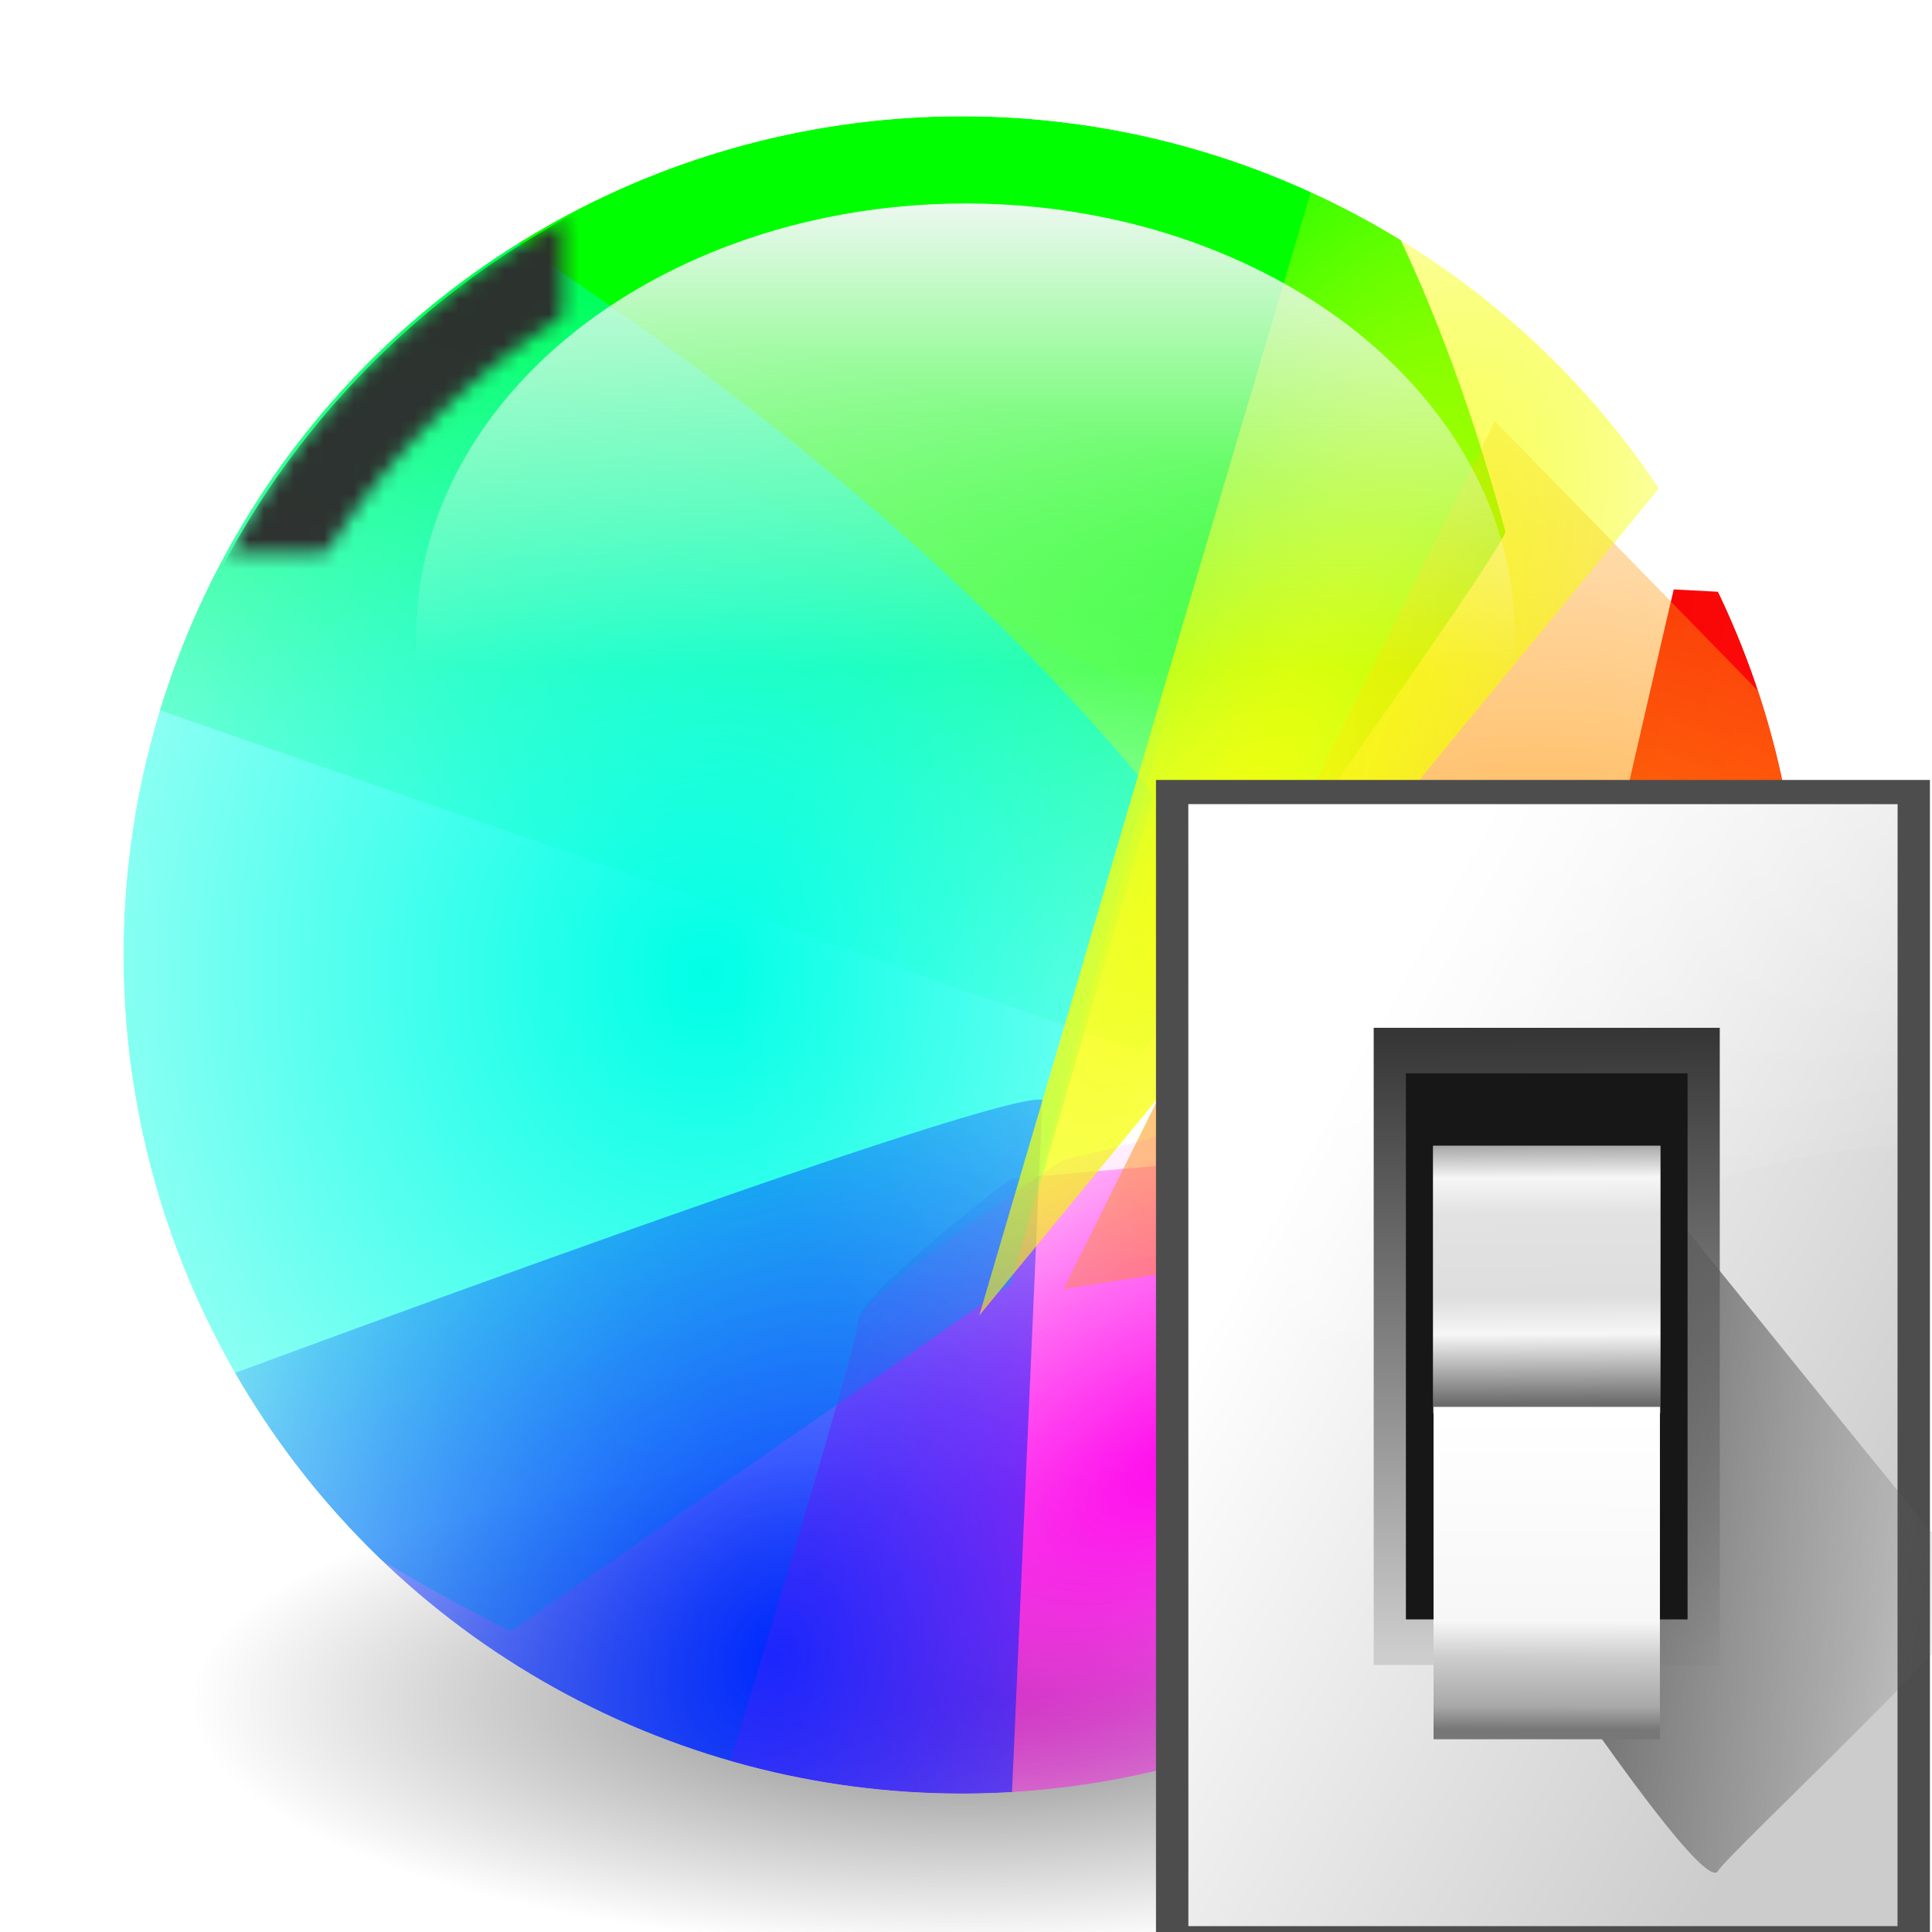 <?xml version="1.0" encoding="UTF-8" standalone="no"?>
<!-- Created with Inkscape (http://www.inkscape.org/) -->

<svg
   xmlns:dc="http://purl.org/dc/elements/1.1/"
   xmlns:cc="http://creativecommons.org/ns#"
   xmlns:rdf="http://www.w3.org/1999/02/22-rdf-syntax-ns#"
   xmlns:svg="http://www.w3.org/2000/svg"
   xmlns="http://www.w3.org/2000/svg"
   xmlns:xlink="http://www.w3.org/1999/xlink"
   xmlns:sodipodi="http://sodipodi.sourceforge.net/DTD/sodipodi-0.dtd"
   xmlns:inkscape="http://www.inkscape.org/namespaces/inkscape"
   width="128"
   height="128"
   viewBox="0 0 33.867 33.867"
   version="1.1"
   id="svg8"
   inkscape:version="0.92.3 (unknown)"
   sodipodi:docname="colorsettings.svg"
   inkscape:export-filename="/home/rizmut/Dokumen/Rizmut/Github/libreoffice-style-karasa-jaga/build/images_karasa_jaga/cmd/32/colorsettings.png"
   inkscape:export-xdpi="24"
   inkscape:export-ydpi="24">
  <defs
     id="defs2">
    <linearGradient
       inkscape:collect="always"
       id="linearGradient3931">
      <stop
         style="stop-color:#818181;stop-opacity:1;"
         offset="0"
         id="stop3927" />
      <stop
         style="stop-color:#818181;stop-opacity:0;"
         offset="1"
         id="stop3929" />
    </linearGradient>
    <linearGradient
       inkscape:collect="always"
       id="linearGradient3806">
      <stop
         style="stop-color:#faf8fe;stop-opacity:1;"
         offset="0"
         id="stop3802" />
      <stop
         style="stop-color:#faf8fe;stop-opacity:0;"
         offset="1"
         id="stop3804" />
    </linearGradient>
    <radialGradient
       inkscape:collect="always"
       xlink:href="#linearGradient3863"
       id="radialGradient3646"
       gradientUnits="userSpaceOnUse"
       gradientTransform="matrix(1,0,0,1.09,0,-6.021)"
       cx="253.321"
       cy="66.658"
       fx="253.321"
       fy="66.658"
       r="27.4" />
    <linearGradient
       id="linearGradient3863"
       inkscape:collect="always">
      <stop
         id="stop3865"
         offset="0"
         style="stop-color:#ffffff;stop-opacity:1;" />
      <stop
         id="stop3867"
         offset="1"
         style="stop-color:#ffffff;stop-opacity:0;" />
    </linearGradient>
    <filter
       style="color-interpolation-filters:sRGB"
       id="filter3871"
       inkscape:collect="always">
      <feGaussianBlur
         id="feGaussianBlur3873"
         stdDeviation="2.212"
         inkscape:collect="always" />
    </filter>
    <linearGradient
       id="linearGradient3749"
       inkscape:collect="always">
      <stop
         id="stop3751"
         offset="0"
         style="stop-color:#00ff00;stop-opacity:1;" />
      <stop
         id="stop3753"
         offset="1"
         style="stop-color:#00ff00;stop-opacity:0;" />
    </linearGradient>
    <filter
       style="color-interpolation-filters:sRGB"
       height="1.322"
       y="-0.161"
       width="1.235"
       x="-0.118"
       id="filter3815"
       inkscape:collect="always">
      <feGaussianBlur
         id="feGaussianBlur3817"
         stdDeviation="5.827"
         inkscape:collect="always" />
    </filter>
    <linearGradient
       inkscape:collect="always"
       id="linearGradient3930">
      <stop
         style="stop-color:#ff0c0c;stop-opacity:1;"
         offset="0"
         id="stop3932" />
      <stop
         style="stop-color:#f00000;stop-opacity:1"
         offset="1"
         id="stop3934" />
    </linearGradient>
    <filter
       style="color-interpolation-filters:sRGB"
       height="1.432"
       y="-0.216"
       width="1.706"
       x="-0.353"
       id="filter3795"
       inkscape:collect="always">
      <feGaussianBlur
         id="feGaussianBlur3797"
         stdDeviation="5.827"
         inkscape:collect="always" />
    </filter>
    <radialGradient
       inkscape:collect="always"
       xlink:href="#linearGradient3701"
       id="radialGradient3652"
       gradientUnits="userSpaceOnUse"
       gradientTransform="matrix(1.151,-0.665,0.36,0.623,-73.821,213.904)"
       cx="258.323"
       cy="88.262"
       fx="258.323"
       fy="88.262"
       r="41.366" />
    <linearGradient
       id="linearGradient3701"
       inkscape:collect="always">
      <stop
         id="stop3703"
         offset="0"
         style="stop-color:#ff0cec;stop-opacity:1;" />
      <stop
         id="stop3705"
         offset="1"
         style="stop-color:#ff0cec;stop-opacity:0;" />
    </linearGradient>
    <filter
       style="color-interpolation-filters:sRGB"
       height="1.565"
       y="-0.283"
       width="1.338"
       x="-0.169"
       id="filter3803"
       inkscape:collect="always">
      <feGaussianBlur
         id="feGaussianBlur3805"
         stdDeviation="5.827"
         inkscape:collect="always" />
    </filter>
    <radialGradient
       inkscape:collect="always"
       xlink:href="#linearGradient3729"
       id="radialGradient3654"
       gradientUnits="userSpaceOnUse"
       gradientTransform="matrix(2.14,0,0,1.775,-315.111,-47.802)"
       cx="276.302"
       cy="61.709"
       fx="279.13"
       fy="71.517"
       r="28.961" />
    <linearGradient
       id="linearGradient3729"
       inkscape:collect="always">
      <stop
         id="stop3731"
         offset="0"
         style="stop-color:#ff980c;stop-opacity:1;" />
      <stop
         id="stop3733"
         offset="1"
         style="stop-color:#ff980c;stop-opacity:0" />
    </linearGradient>
    <filter
       style="color-interpolation-filters:sRGB"
       height="1.595"
       y="-0.297"
       width="1.491"
       x="-0.246"
       id="filter3799"
       inkscape:collect="always">
      <feGaussianBlur
         id="feGaussianBlur3801"
         stdDeviation="5.827"
         inkscape:collect="always" />
    </filter>
    <radialGradient
       inkscape:collect="always"
       xlink:href="#linearGradient3759"
       id="radialGradient3656"
       gradientUnits="userSpaceOnUse"
       gradientTransform="matrix(1.72,0,0,1.852,-161.103,-54.514)"
       cx="223.799"
       cy="64.007"
       fx="223.799"
       fy="64.007"
       r="41.512" />
    <linearGradient
       id="linearGradient3759"
       inkscape:collect="always">
      <stop
         id="stop3761"
         offset="0"
         style="stop-color:#00ffe6;stop-opacity:1;" />
      <stop
         id="stop3763"
         offset="1"
         style="stop-color:#00ffe6;stop-opacity:0;" />
    </linearGradient>
    <filter
       style="color-interpolation-filters:sRGB"
       height="1.316"
       y="-0.158"
       width="1.277"
       x="-0.138"
       id="filter3811"
       inkscape:collect="always">
      <feGaussianBlur
         id="feGaussianBlur3813"
         stdDeviation="5.827"
         inkscape:collect="always" />
    </filter>
    <radialGradient
       inkscape:collect="always"
       xlink:href="#linearGradient3769"
       id="radialGradient3658"
       gradientUnits="userSpaceOnUse"
       gradientTransform="matrix(1.32,0.762,-0.94,1.627,26.301,-229.367)"
       cx="226.296"
       cy="102.511"
       fx="226.296"
       fy="102.511"
       r="32.88" />
    <linearGradient
       id="linearGradient3769"
       inkscape:collect="always">
      <stop
         id="stop3771"
         offset="0"
         style="stop-color:#002aff;stop-opacity:1;" />
      <stop
         id="stop3773"
         offset="1"
         style="stop-color:#002aff;stop-opacity:0;" />
    </linearGradient>
    <filter
       style="color-interpolation-filters:sRGB"
       height="1.38"
       y="-0.19"
       width="1.425"
       x="-0.213"
       id="filter3807"
       inkscape:collect="always">
      <feGaussianBlur
         id="feGaussianBlur3809"
         stdDeviation="5.827"
         inkscape:collect="always" />
    </filter>
    <radialGradient
       inkscape:collect="always"
       xlink:href="#linearGradient3787"
       id="radialGradient3660"
       gradientUnits="userSpaceOnUse"
       gradientTransform="matrix(0.866,0.5,-1.343,2.325,104.002,-192.132)"
       cx="257.917"
       cy="51.729"
       fx="257.917"
       fy="51.729"
       r="25.279" />
    <linearGradient
       id="linearGradient3787">
      <stop
         id="stop3789"
         offset="0"
         style="stop-color:#f5ff00;stop-opacity:1;" />
      <stop
         id="stop3791"
         offset="1"
         style="stop-color:#f5ff00;stop-opacity:0.152;" />
    </linearGradient>
    <filter
       style="color-interpolation-filters:sRGB"
       height="1.326"
       y="-0.163"
       width="1.553"
       x="-0.277"
       id="filter3819"
       inkscape:collect="always">
      <feGaussianBlur
         id="feGaussianBlur3821"
         stdDeviation="5.827"
         inkscape:collect="always" />
    </filter>
    <radialGradient
       inkscape:collect="always"
       xlink:href="#linearGradient3701"
       id="radialGradient3662"
       gradientUnits="userSpaceOnUse"
       gradientTransform="matrix(1.151,-0.665,0.36,0.623,-73.821,213.904)"
       cx="258.323"
       cy="88.262"
       fx="258.323"
       fy="88.262"
       r="41.366" />
    <radialGradient
       inkscape:collect="always"
       xlink:href="#linearGradient3759"
       id="radialGradient3664"
       gradientUnits="userSpaceOnUse"
       gradientTransform="matrix(1.72,0,0,1.852,-161.103,-54.514)"
       cx="223.799"
       cy="64.007"
       fx="223.799"
       fy="64.007"
       r="41.512" />
    <radialGradient
       inkscape:collect="always"
       xlink:href="#linearGradient3787"
       id="radialGradient3666"
       gradientUnits="userSpaceOnUse"
       gradientTransform="matrix(0.866,0.5,-1.343,2.325,104.002,-192.132)"
       cx="257.917"
       cy="51.729"
       fx="257.917"
       fy="51.729"
       r="25.279" />
    <radialGradient
       inkscape:collect="always"
       xlink:href="#linearGradient3863"
       id="radialGradient3668"
       gradientUnits="userSpaceOnUse"
       gradientTransform="matrix(1,0,0,1.09,0,-6.021)"
       cx="253.321"
       cy="66.658"
       fx="253.321"
       fy="66.658"
       r="27.4" />
    <clipPath
       id="clipPath1903"
       clipPathUnits="userSpaceOnUse">
      <path
         sodipodi:nodetypes="ccssc"
         id="path1901"
         d="m 231.629,110.996 c 17.314,-13.717 36.964,-26.884 70.115,-36.874 0,0 -71.693,-78.119 -88.115,-68.126 -9.699,5.902 -10.924,33.871 -4.954,58.259 6.147,25.112 19.688,46.575 22.954,46.741 z"
         style="fill:none;stroke:#000000;stroke-width:1px;stroke-linecap:butt;stroke-linejoin:miter;stroke-opacity:1"
         inkscape:connector-curvature="0" />
    </clipPath>
    <mask
       id="mask4084"
       maskUnits="userSpaceOnUse">
      <path
         transform="translate(0,-244.659)"
         clip-path="url(#clipPath4032)"
         id="path4086"
         d="M 139.3,212.5 V 407 H 354.8 V 212.5 Z m 77.812,35.281 c 21.408,0.348 84.438,69 84.438,69 -33.151,9.99 -52.811,23.158 -70.125,36.875 -3.266,-0.166 -16.79,-21.638 -22.938,-46.75 -5.97,-24.387 -4.762,-52.348 4.938,-58.25 1.026,-0.625 2.26,-0.898 3.688,-0.875 z"
         style="fill:#ffffff;fill-opacity:1;stroke:none;filter:url(#filter4028)"
         inkscape:connector-curvature="0" />
    </mask>
    <clipPath
       id="clipPath4032"
       clipPathUnits="userSpaceOnUse">
      <path
         sodipodi:nodetypes="cccssc"
         style="fill:#ffffff;fill-opacity:1;stroke:none"
         d="m 217.312,249.781 c 21.408,0.348 84.438,69 84.438,69 -33.151,9.99 -52.811,23.158 -70.125,36.875 -3.266,-0.166 -16.79,-21.638 -22.938,-46.75 -5.97,-24.387 -4.762,-52.348 4.938,-58.25 1.026,-0.625 2.26,-0.898 3.688,-0.875 z"
         id="path4034"
         inkscape:connector-curvature="0" />
    </clipPath>
    <filter
       style="color-interpolation-filters:sRGB"
       id="filter4028"
       inkscape:collect="always">
      <feGaussianBlur
         id="feGaussianBlur4030"
         stdDeviation="2.917"
         inkscape:collect="always" />
    </filter>
    <filter
       style="color-interpolation-filters:sRGB"
       inkscape:label="filter15"
       id="filter4088">
      <feBlend
         mode="multiply"
         in2="SourceGraphic"
         id="feBlend4090"
         blend="normal" />
    </filter>
    <clipPath
       id="clipPath2047"
       clipPathUnits="userSpaceOnUse">
      <path
         sodipodi:nodetypes="ccssc"
         id="path2045"
         d="m 231.629,110.996 c 17.314,-13.717 36.964,-26.884 70.115,-36.874 0,0 -71.693,-78.119 -88.115,-68.126 -9.699,5.902 -10.924,33.871 -4.954,58.259 6.147,25.112 19.688,46.575 22.954,46.741 z"
         style="fill:none;stroke:#000000;stroke-width:1px;stroke-linecap:butt;stroke-linejoin:miter;stroke-opacity:1"
         inkscape:connector-curvature="0" />
    </clipPath>
    <clipPath
       id="clipPath2183"
       clipPathUnits="userSpaceOnUse">
      <path
         sodipodi:nodetypes="ccssc"
         id="path2181"
         d="m 231.629,110.996 c 17.314,-13.717 36.964,-26.884 70.115,-36.874 0,0 -71.693,-78.119 -88.115,-68.126 -9.699,5.902 -10.924,33.871 -4.954,58.259 6.147,25.112 19.688,46.575 22.954,46.741 z"
         style="fill:none;stroke:#000000;stroke-width:1px;stroke-linecap:butt;stroke-linejoin:miter;stroke-opacity:1"
         inkscape:connector-curvature="0" />
    </clipPath>
    <mask
       id="mask2187"
       maskUnits="userSpaceOnUse">
      <path
         transform="translate(0,-244.659)"
         clip-path="url(#clipPath4032)"
         id="path2185"
         d="M 139.3,212.5 V 407 H 354.8 V 212.5 Z m 77.812,35.281 c 21.408,0.348 84.438,69 84.438,69 -33.151,9.99 -52.811,23.158 -70.125,36.875 -3.266,-0.166 -16.79,-21.638 -22.938,-46.75 -5.97,-24.387 -4.762,-52.348 4.938,-58.25 1.026,-0.625 2.26,-0.898 3.688,-0.875 z"
         style="fill:#ffffff;fill-opacity:1;stroke:none;filter:url(#filter4028)"
         inkscape:connector-curvature="0" />
    </mask>
    <clipPath
       id="clipPath2191"
       clipPathUnits="userSpaceOnUse">
      <path
         sodipodi:nodetypes="cccssc"
         style="fill:#ffffff;fill-opacity:1;stroke:none"
         d="m 217.312,249.781 c 21.408,0.348 84.438,69 84.438,69 -33.151,9.99 -52.811,23.158 -70.125,36.875 -3.266,-0.166 -16.79,-21.638 -22.938,-46.75 -5.97,-24.387 -4.762,-52.348 4.938,-58.25 1.026,-0.625 2.26,-0.898 3.688,-0.875 z"
         id="path2189"
         inkscape:connector-curvature="0" />
    </clipPath>
    <filter
       style="color-interpolation-filters:sRGB"
       inkscape:label="filter15"
       id="filter2199">
      <feBlend
         mode="multiply"
         in2="SourceGraphic"
         id="feBlend2197"
         blend="normal" />
    </filter>
    <linearGradient
       inkscape:collect="always"
       xlink:href="#linearGradient3749"
       id="linearGradient3628"
       gradientUnits="userSpaceOnUse"
       x1="240.051"
       y1="24.921"
       x2="228.194"
       y2="69.172" />
    <linearGradient
       inkscape:collect="always"
       xlink:href="#linearGradient3930"
       id="linearGradient3630"
       gradientUnits="userSpaceOnUse"
       x1="295.571"
       y1="67.719"
       x2="262.895"
       y2="58.964" />
    <clipPath
       clipPathUnits="userSpaceOnUse"
       id="clipPath3796">
      <circle
         style="opacity:1;fill:none;fill-opacity:0.902;stroke:#000000;stroke-width:3.799;stroke-linecap:round;stroke-linejoin:round;stroke-miterlimit:4;stroke-dasharray:none;stroke-dashoffset:0;stroke-opacity:1"
         id="circle3798"
         cx="241.029"
         cy="62.757"
         r="56.359" />
    </clipPath>
    <linearGradient
       inkscape:collect="always"
       xlink:href="#linearGradient3806"
       id="linearGradient3808"
       x1="16.933"
       y1="265.964"
       x2="16.933"
       y2="281.125"
       gradientUnits="userSpaceOnUse"
       gradientTransform="matrix(0.705,0,0,0.554,4.994,119.396)" />
    <filter
       inkscape:collect="always"
       style="color-interpolation-filters:sRGB"
       id="filter3870"
       x="-0.036"
       width="1.072"
       y="-0.036"
       height="1.072">
      <feGaussianBlur
         inkscape:collect="always"
         stdDeviation="1.682"
         id="feGaussianBlur3872" />
    </filter>
    <mask
       maskUnits="userSpaceOnUse"
       id="mask3901">
      <path
         style="opacity:1;fill:#4b4b4b;fill-opacity:0.971;stroke:none;stroke-width:3.78;stroke-linecap:round;stroke-linejoin:round;stroke-miterlimit:4;stroke-dasharray:none;stroke-dashoffset:0;stroke-opacity:1;filter:url(#filter3870)"
         d="M 64,7.938 A 56.063,56.063 0 0 0 7.938,64 56.063,56.063 0 0 0 64,120.062 56.063,56.063 0 0 0 120.062,64 56.063,56.063 0 0 0 64,7.938 Z m 0,5.555 A 50.508,50.508 0 0 1 114.508,64 50.508,50.508 0 0 1 64,114.508 50.508,50.508 0 0 1 13.492,64 50.508,50.508 0 0 1 64,13.492 Z"
         id="path3903"
         inkscape:connector-curvature="0" />
    </mask>
    <radialGradient
       inkscape:collect="always"
       xlink:href="#linearGradient3931"
       id="radialGradient3933"
       cx="16.933"
       cy="292.767"
       fx="16.933"
       fy="292.767"
       r="13.229"
       gradientTransform="matrix(1,0,0,0.32,0,199.081)"
       gradientUnits="userSpaceOnUse" />
    <filter
       inkscape:collect="always"
       style="color-interpolation-filters:sRGB"
       id="filter3939"
       x="-0.016"
       width="1.032"
       y="-0.05"
       height="1.099">
      <feGaussianBlur
         inkscape:collect="always"
         stdDeviation="0.175"
         id="feGaussianBlur3941" />
    </filter>
    <linearGradient
       id="linearGradient3303">
      <stop
         style="stop-color:#ffffff;stop-opacity:0.683;"
         offset="0"
         id="stop3305" />
      <stop
         style="stop-color:#ffffff;stop-opacity:0;"
         offset="1"
         id="stop3307" />
    </linearGradient>
    <linearGradient
       inkscape:collect="always"
       xlink:href="#linearGradient4970"
       id="linearGradient4976"
       x1="29.799"
       y1="982.157"
       x2="90.012"
       y2="1014.901"
       gradientUnits="userSpaceOnUse"
       gradientTransform="matrix(0.693,0,0,0.693,57.957,330.489)" />
    <linearGradient
       inkscape:collect="always"
       id="linearGradient4970">
      <stop
         style="stop-color:#ffffff;stop-opacity:1;"
         offset="0"
         id="stop4972" />
      <stop
         style="stop-color:#cccccc;stop-opacity:1"
         offset="1"
         id="stop4974" />
    </linearGradient>
    <linearGradient
       inkscape:collect="always"
       xlink:href="#linearGradient3303"
       id="linearGradient5004"
       x1="100.835"
       y1="35.993"
       x2="116.428"
       y2="78.924"
       gradientUnits="userSpaceOnUse" />
    <linearGradient
       inkscape:collect="always"
       xlink:href="#linearGradient4922"
       id="linearGradient4928"
       x1="65.457"
       y1="947.384"
       x2="65.986"
       y2="1011.669"
       gradientUnits="userSpaceOnUse"
       gradientTransform="matrix(0.596,0,0,0.637,63.973,385.809)" />
    <linearGradient
       inkscape:collect="always"
       id="linearGradient4922">
      <stop
         style="stop-color:#363636;stop-opacity:1;"
         offset="0"
         id="stop4924" />
      <stop
         style="stop-color:#cdcdcd;stop-opacity:1"
         offset="1"
         id="stop4926" />
    </linearGradient>
    <linearGradient
       inkscape:collect="always"
       xlink:href="#linearGradient11515"
       id="linearGradient11521"
       x1="88.381"
       y1="1008.997"
       x2="130.486"
       y2="1015.695"
       gradientUnits="userSpaceOnUse" />
    <linearGradient
       inkscape:collect="always"
       id="linearGradient11515">
      <stop
         style="stop-color:#5e5e5e;stop-opacity:1;"
         offset="0"
         id="stop11517" />
      <stop
         style="stop-color:#5e5e5e;stop-opacity:0;"
         offset="1"
         id="stop11519" />
    </linearGradient>
    <filter
       inkscape:collect="always"
       style="color-interpolation-filters:sRGB"
       id="filter4964"
       x="-0.12"
       width="1.241"
       y="-0.065"
       height="1.129">
      <feGaussianBlur
         inkscape:collect="always"
         stdDeviation="1.848"
         id="feGaussianBlur4966" />
    </filter>
    <linearGradient
       inkscape:collect="always"
       xlink:href="#linearGradient4888"
       id="linearGradient4894"
       x1="-60.536"
       y1="979.505"
       x2="-60.357"
       y2="1009.505"
       gradientUnits="userSpaceOnUse"
       gradientTransform="matrix(0.584,0,0,0.584,138.144,424.199)" />
    <linearGradient
       inkscape:collect="always"
       id="linearGradient4888">
      <stop
         style="stop-color:#979797;stop-opacity:1;"
         offset="0"
         id="stop4890" />
      <stop
         id="stop4896"
         offset="0.148"
         style="stop-color:#f6f6f6;stop-opacity:1" />
      <stop
         style="stop-color:#e2e2e2;stop-opacity:1"
         offset="0.284"
         id="stop4898" />
      <stop
         id="stop4900"
         offset="0.596"
         style="stop-color:#dedede;stop-opacity:1" />
      <stop
         style="stop-color:#f6f6f6;stop-opacity:1"
         offset="0.738"
         id="stop4902" />
      <stop
         style="stop-color:#6b6b6b;stop-opacity:1"
         offset="1"
         id="stop4892" />
    </linearGradient>
    <linearGradient
       inkscape:collect="always"
       xlink:href="#linearGradient4906"
       id="linearGradient4912"
       x1="-60.731"
       y1="-1046.449"
       x2="-60.641"
       y2="-1010.913"
       gradientUnits="userSpaceOnUse"
       gradientTransform="matrix(0.584,0,0,0.584,138.144,-424.199)" />
    <linearGradient
       inkscape:collect="always"
       id="linearGradient4906">
      <stop
         style="stop-color:#777777;stop-opacity:1"
         offset="0"
         id="stop4908" />
      <stop
         id="stop4918"
         offset="0.074"
         style="stop-color:#a8a8a8;stop-opacity:1;" />
      <stop
         id="stop4914"
         offset="0.229"
         style="stop-color:#cdcdcd;stop-opacity:1;" />
      <stop
         style="stop-color:#f7f7f7;stop-opacity:1"
         offset="0.346"
         id="stop4916" />
      <stop
         style="stop-color:#ffffff;stop-opacity:1"
         offset="1"
         id="stop4910" />
    </linearGradient>
  </defs>
  <sodipodi:namedview
     id="base"
     pagecolor="#ffffff"
     bordercolor="#666666"
     borderopacity="1.0"
     inkscape:pageopacity="0.0"
     inkscape:pageshadow="2"
     inkscape:zoom="2.8"
     inkscape:cx="51.685017"
     inkscape:cy="52.371655"
     inkscape:document-units="mm"
     inkscape:current-layer="layer1"
     showgrid="true"
     units="px"
     inkscape:window-width="1366"
     inkscape:window-height="706"
     inkscape:window-x="0"
     inkscape:window-y="0"
     inkscape:window-maximized="1"
     inkscape:snap-global="false">
    <inkscape:grid
       type="xygrid"
       id="grid3794"
       spacingx="1.058"
       spacingy="1.058"
       empspacing="2" />
  </sodipodi:namedview>
  <g
     inkscape:label="Layer 1"
     inkscape:groupmode="layer"
     id="layer1"
     transform="translate(0,-263.133)">
    <g
       id="g1140"
       transform="matrix(1.027,0,0,1.027,-0.464,-7.714)">
      <ellipse
         ry="4.233"
         rx="13.229"
         cy="292.767"
         cx="16.933"
         id="path3925"
         style="opacity:1;fill:url(#radialGradient3933);fill-opacity:1;stroke:none;stroke-width:1;stroke-linecap:round;stroke-linejoin:round;stroke-miterlimit:4;stroke-dasharray:none;stroke-dashoffset:0;stroke-opacity:1;filter:url(#filter3939)" />
      <g
         transform="matrix(0.254,0,0,0.254,-44.348,264.085)"
         clip-path="url(#clipPath3796)"
         id="g3877">
        <ellipse
           ry="29.875"
           rx="27.4"
           cy="66.658"
           cx="253.321"
           style="opacity:0.8;fill:url(#radialGradient3646);fill-opacity:1;stroke:none;filter:url(#filter3871)"
           id="path3861" />
        <path
           style="fill:url(#linearGradient3628);fill-opacity:1;stroke:none;filter:url(#filter3815)"
           d="m 277.539,34.308 c -0.354,1.768 -24.395,35.002 -24.395,35.002 l -94.399,-32.88 42.073,-54.094 c 29.889,0.871 61.382,-4.372 76.721,51.972 z"
           id="path3739"
           sodipodi:nodetypes="ccccc"
           inkscape:connector-curvature="0" />
        <g
           id="g3823">
          <path
             sodipodi:nodetypes="ccccc"
             id="path3679"
             d="m 288.853,38.197 c -0.707,2.828 -14.849,64.7 -14.849,64.7 l 39.598,-2.475 -4.596,-61.165 z"
             style="fill:url(#linearGradient3630);fill-opacity:1;stroke:none;filter:url(#filter3795)"
             inkscape:connector-curvature="0" />
          <path
             id="path3691"
             d="m 306.531,90.877 -30.052,-15.91 -32.173,2.828 c 0,0 -10.253,7.778 -10.253,9.546 0,1.768 -10.253,35.002 -10.253,35.002 l 29.698,2.121 z"
             style="fill:url(#radialGradient3652);fill-opacity:1;stroke:none;filter:url(#filter3803)"
             inkscape:connector-curvature="0" />
          <path
             sodipodi:nodetypes="ccccc"
             id="path3727"
             d="M 276.832,26.884 247.841,85.22 276.146,80.77 304.763,55.522 Z"
             style="fill:url(#radialGradient3654);fill-opacity:1;stroke:none;filter:url(#filter3799)"
             inkscape:connector-curvature="0" />
          <path
             sodipodi:nodetypes="ccccc"
             id="path3757"
             d="M 182.651,-3.886 C 207.226,12.817 233.079,26.541 253.912,51.976 l -9.607,32.891 -33.588,23.335 C 154.312,80.291 153.442,26.847 182.651,-3.886 Z"
             style="fill:url(#radialGradient3656);fill-opacity:1;stroke:none;filter:url(#filter3811)"
             inkscape:connector-curvature="0" />
          <path
             id="path3767"
             d="m 246.427,72.492 c -3.536,-0.707 -65.761,22.627 -65.761,22.627 l 5.657,50.912 56.922,-1.061 z"
             style="fill:url(#radialGradient3658);fill-opacity:1;stroke:none;filter:url(#filter3807)"
             inkscape:connector-curvature="0" />
          <path
             id="path3777"
             d="M 267.64,1.074 C 266.579,3.903 242.184,86.988 242.184,86.988 l 50.558,-61.518 z"
             style="fill:url(#radialGradient3660);fill-opacity:1;stroke:none;filter:url(#filter3819)"
             inkscape:connector-curvature="0" />
          <path
             sodipodi:nodetypes="cccsccc"
             style="opacity:0.483;fill:url(#radialGradient3662);fill-opacity:1;stroke:none;filter:url(#filter3803)"
             d="M 306.531,90.877 276.479,74.967 c -9.761,-4.356 -17.658,-0.962 -28.673,1.578 0,0 -13.753,9.028 -13.753,10.796 0,1.768 -10.253,35.002 -10.253,35.002 l 29.698,2.121 z"
             id="path3892"
             inkscape:connector-curvature="0" />
          <path
             style="opacity:0.281;fill:url(#radialGradient3664);fill-opacity:1;stroke:none;filter:url(#filter3811)"
             d="M 172.151,3.614 254.912,45.976 244.305,84.866 210.718,108.201 C 154.312,80.291 142.942,34.347 172.151,3.614 Z"
             id="path3894"
             sodipodi:nodetypes="ccccc"
             inkscape:connector-curvature="0" />
          <path
             style="opacity:0.397;fill:url(#radialGradient3666);fill-opacity:1;stroke:none;filter:url(#filter3819)"
             d="M 267.64,1.074 C 266.579,3.903 242.184,86.988 242.184,86.988 l 50.558,-61.518 z"
             id="path3896"
             inkscape:connector-curvature="0" />
        </g>
        <ellipse
           ry="29.875"
           rx="27.4"
           cy="66.658"
           cx="253.321"
           id="path3875"
           style="opacity:0.302;fill:url(#radialGradient3668);fill-opacity:1;stroke:none;filter:url(#filter3871)" />
      </g>
      <ellipse
         ry="7.366"
         rx="9.374"
         cy="274.565"
         cx="16.933"
         id="path3800"
         style="opacity:1;fill:url(#linearGradient3808);fill-opacity:1;stroke:none;stroke-width:0.826;stroke-linecap:round;stroke-linejoin:round;stroke-miterlimit:4;stroke-dasharray:none;stroke-dashoffset:0;stroke-opacity:1" />
      <path
         mask="url(#mask3901)"
         transform="matrix(0.256,0,0,0.256,0.576,263.684)"
         sodipodi:nodetypes="ccccc"
         inkscape:connector-curvature="0"
         style="opacity:1;fill:#2d2d2d;fill-opacity:1;stroke:none;stroke-width:3.78;stroke-linecap:round;stroke-linejoin:round;stroke-miterlimit:4;stroke-dasharray:none;stroke-dashoffset:0;stroke-opacity:1"
         d="M 64,7.938 C 33.038,7.938 7.938,33.038 7.938,64 7.938,94.962 33.038,120.062 64,120.062 94.962,120.062 120.062,94.962 120.062,64 120.062,33.038 94.962,7.938 64,7.938 Z"
         id="path3874" />
    </g>
    <g
       id="g11523"
       transform="matrix(0.265,0,0,0.265,-4.4768198e-5,19.092)">
      <rect
         style="fill:#4d4d4d;fill-opacity:1;stroke:none;stroke-width:1.2;stroke-miterlimit:4;stroke-dasharray:none;stroke-opacity:1"
         id="rect4978"
         width="51.194"
         height="77.78"
         x="76.468"
         y="972.503" />
      <rect
         y="974.108"
         x="78.611"
         height="74.214"
         width="46.909"
         id="rect4968"
         style="fill:url(#linearGradient4976);fill-opacity:1;stroke:none;stroke-width:1.2;stroke-miterlimit:4;stroke-dasharray:none;stroke-opacity:1" />
      <path
         id="path4993"
         transform="translate(0,924.362)"
         d="M 78.611,49.746 V 101.031 C 95.041,80.47 110.637,73.486 125.52,72.234 V 49.746 Z"
         style="fill:url(#linearGradient5004);fill-opacity:1;fill-rule:evenodd;stroke:none;stroke-width:1px;stroke-linecap:butt;stroke-linejoin:miter;stroke-opacity:1"
         inkscape:connector-curvature="0" />
      <rect
         y="988.898"
         x="90.869"
         height="42.145"
         width="22.892"
         id="rect4920"
         style="fill:url(#linearGradient4928);fill-opacity:1;stroke:none;stroke-width:1.2;stroke-miterlimit:4;stroke-dasharray:none;stroke-opacity:1" />
      <path
         transform="matrix(0.693,0,0,0.693,41.154,321.737)"
         inkscape:connector-curvature="0"
         id="path4934"
         d="m 92.815,1029.632 c 1.071,1.429 10.714,15.357 11.786,13.572 1.071,-1.786 26.429,-25.357 25,-26.786 -1.429,-1.429 -33.929,-41.786 -33.929,-41.786 z"
         style="fill:url(#linearGradient11521);fill-opacity:1;fill-rule:evenodd;stroke:none;stroke-width:1px;stroke-linecap:butt;stroke-linejoin:miter;stroke-opacity:1;filter:url(#filter4964)" />
      <rect
         style="fill:#171717;fill-opacity:1;stroke:none;stroke-width:1.2;stroke-miterlimit:4;stroke-dasharray:none;stroke-opacity:1"
         id="rect4930"
         width="18.632"
         height="36.123"
         x="92.999"
         y="991.909" />
      <rect
         y="996.694"
         x="94.789"
         height="17.709"
         width="15.053"
         id="rect4884"
         style="fill:url(#linearGradient4894);fill-opacity:1;stroke:none;stroke-width:1.2;stroke-miterlimit:4;stroke-dasharray:none;stroke-opacity:1" />
      <rect
         transform="scale(1,-1)"
         style="fill:url(#linearGradient4912);fill-opacity:1;stroke:none;stroke-width:1.334;stroke-miterlimit:4;stroke-dasharray:none;stroke-opacity:1"
         id="rect4886"
         width="14.975"
         height="21.984"
         x="94.828"
         y="-1035.959" />
    </g>
  </g>
</svg>
